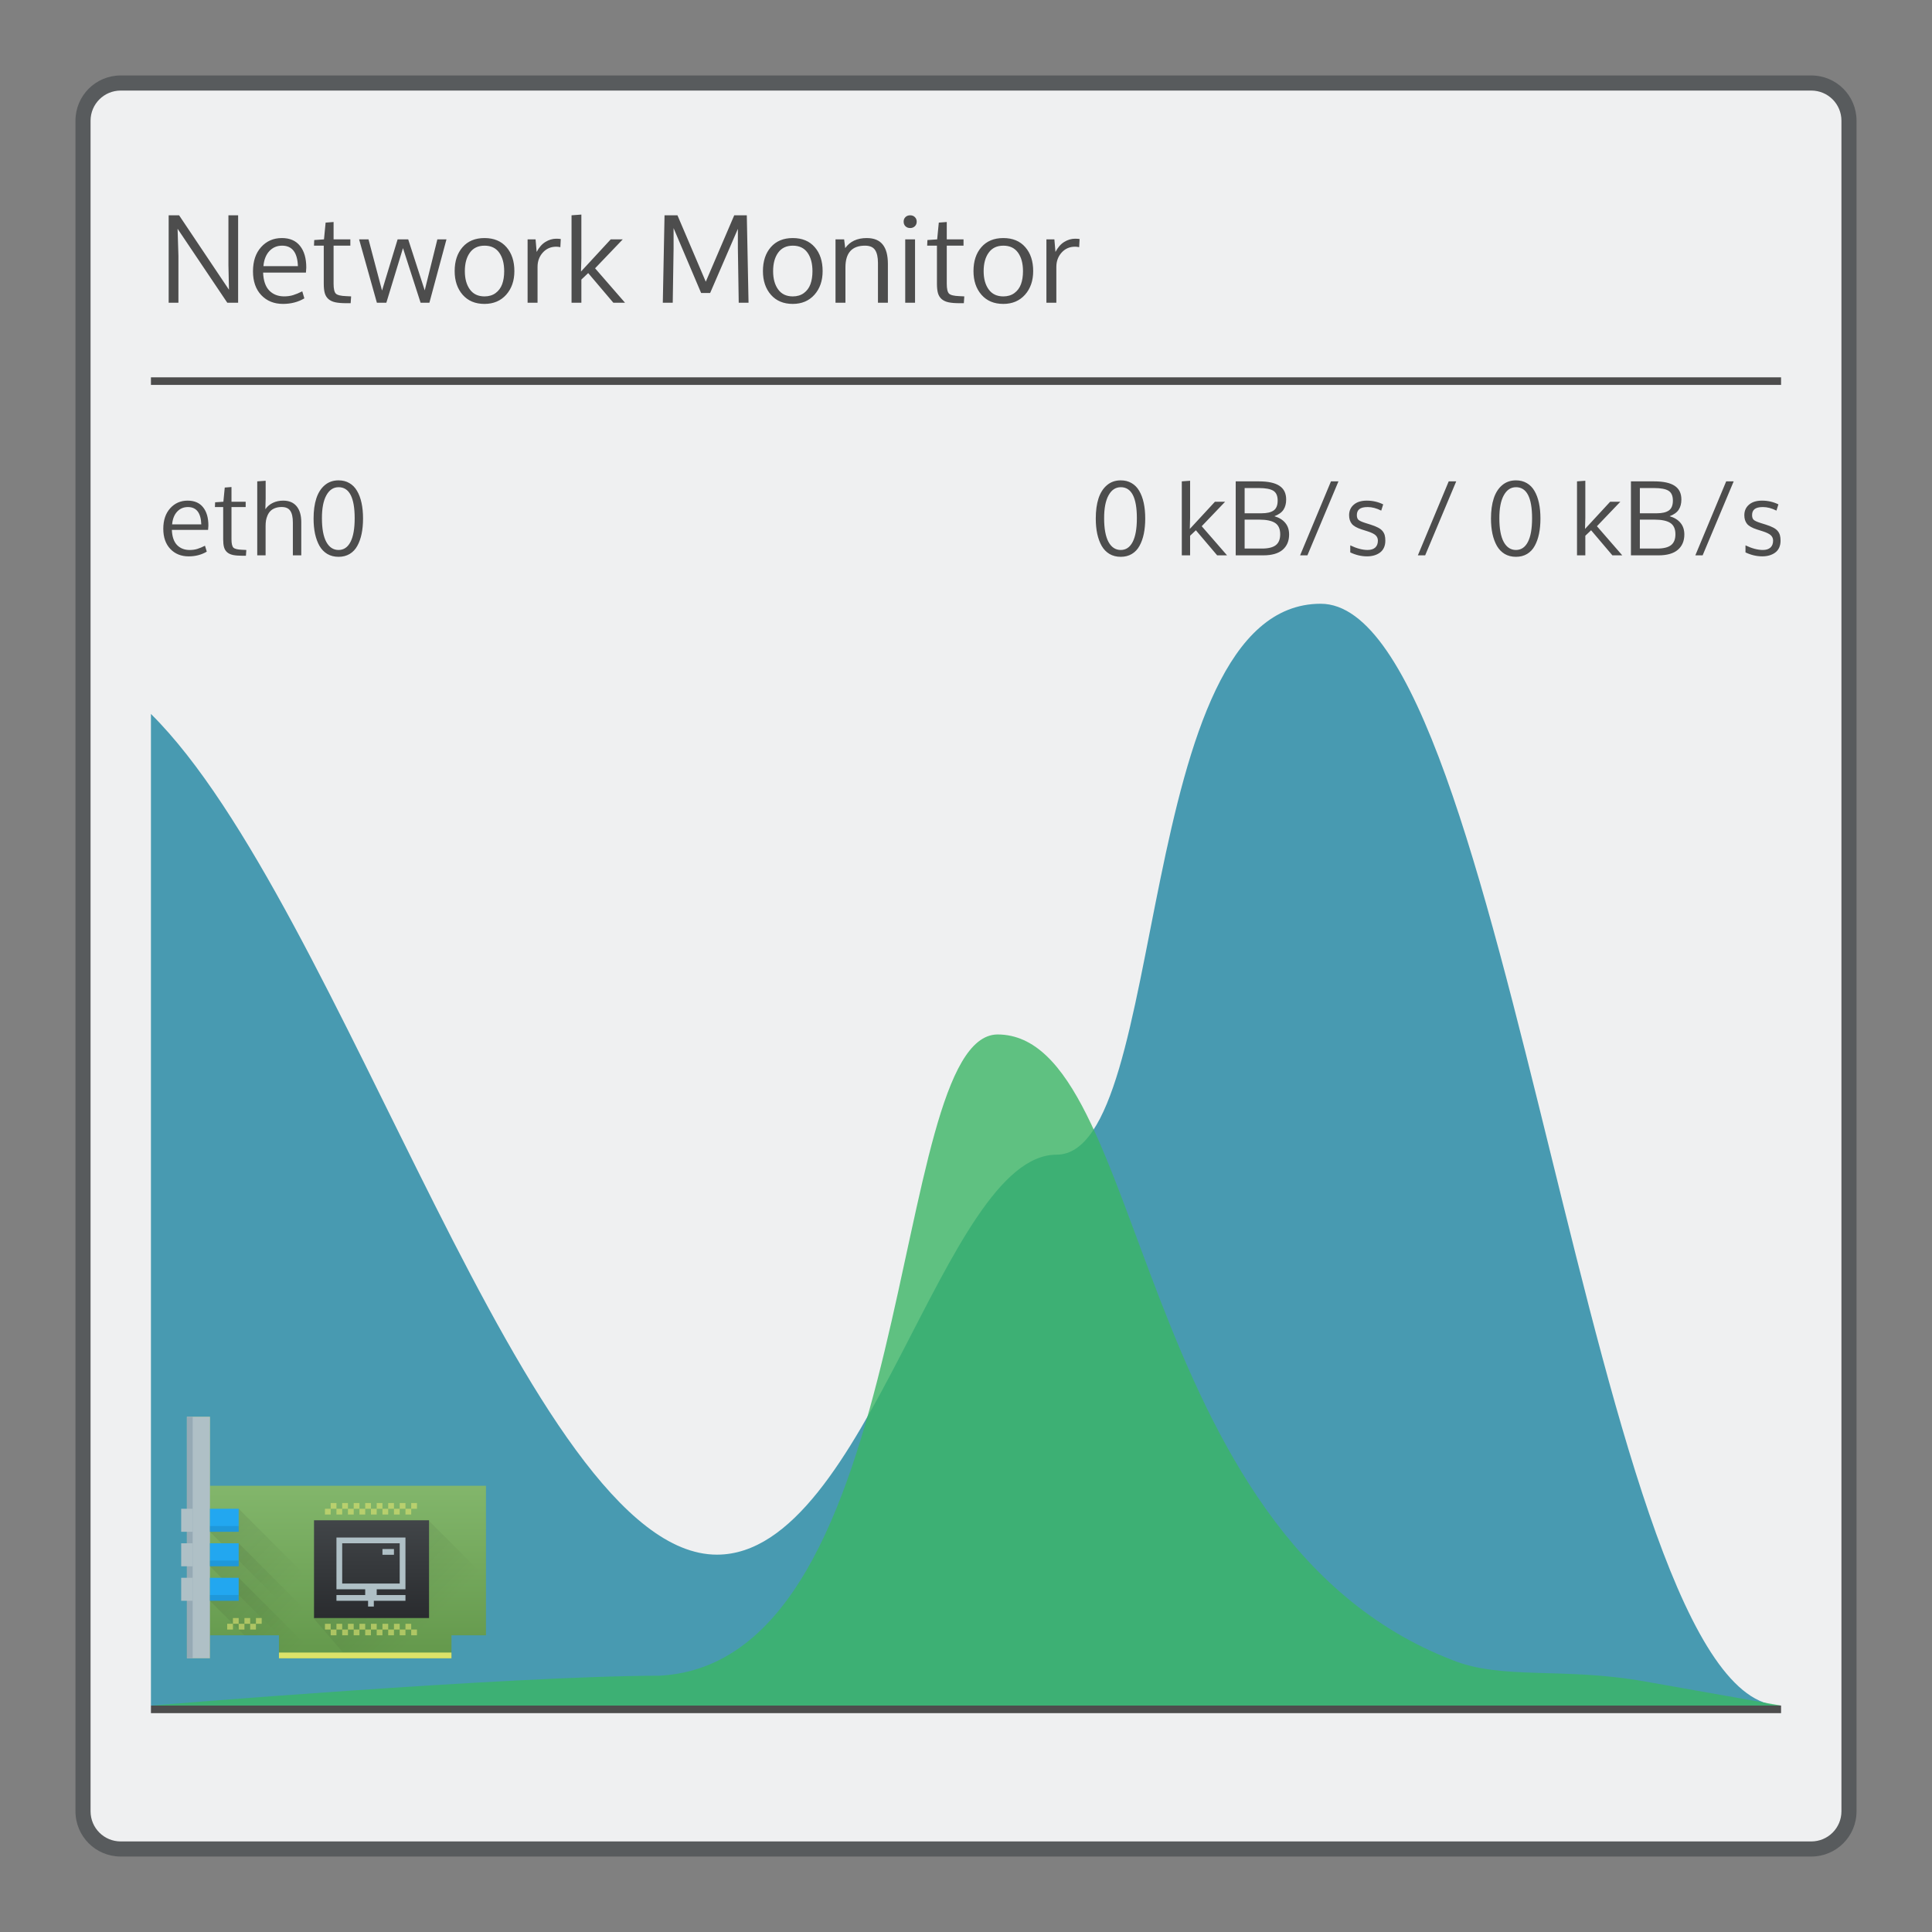 <?xml version="1.0" encoding="UTF-8" standalone="no"?>
<svg
   viewBox="0 0 256 256"
   id="svg2"
   version="1.1"
   inkscape:version="1.1.1 (3bf5ae0d25, 2021-09-20)"
   sodipodi:docname="org.kde.plasma.systemmonitor.net.svg"
   xmlns:inkscape="http://www.inkscape.org/namespaces/inkscape"
   xmlns:sodipodi="http://sodipodi.sourceforge.net/DTD/sodipodi-0.dtd"
   xmlns:xlink="http://www.w3.org/1999/xlink"
   xmlns="http://www.w3.org/2000/svg"
   xmlns:svg="http://www.w3.org/2000/svg"
   xmlns:rdf="http://www.w3.org/1999/02/22-rdf-syntax-ns#"
   xmlns:cc="http://creativecommons.org/ns#"
   xmlns:dc="http://purl.org/dc/elements/1.1/">
  <rect x="0" y="0" width="256" height="256" fill="#808080" stroke="none"/>
  <sodipodi:namedview
     pagecolor="#ffffff"
     bordercolor="#666666"
     borderopacity="1"
     objecttolerance="10"
     gridtolerance="10"
     guidetolerance="10"
     inkscape:pageopacity="0"
     inkscape:pageshadow="2"
     inkscape:window-width="1920"
     inkscape:window-height="1006"
     id="namedview8"
     showgrid="false"
     inkscape:zoom="1.84375"
     inkscape:cx="53.152542"
     inkscape:cy="110.10169"
     inkscape:window-x="0"
     inkscape:window-y="0"
     inkscape:window-maximized="1"
     inkscape:current-layer="svg2"
     inkscape:pagecheckerboard="0" />
  <defs
     id="defs4">
    <style
       id="current-color-scheme"
       type="text/css">
      .ColorScheme-Text {
        color:#4d4d4d;
      }
      .ColorScheme-Background {
        color:#eff0f1;
      }
      .ColorScheme-Highlight {
        color:#3daee9;
      }
      .ColorScheme-ViewText {
        color:#31363b;
      }
      .ColorScheme-ViewBackground {
        color:#fcfcfc;
      }
      .ColorScheme-ViewHover {
        color:#93cee9;
      }
      .ColorScheme-ViewFocus{
        color:#3daee9;
      }
      .ColorScheme-ButtonText {
        color:#31363b;
      }
      .ColorScheme-ButtonBackground {
        color:#eff0f1;
      }
      .ColorScheme-ButtonHover {
        color:#93cee9;
      }
      .ColorScheme-ButtonFocus{
        color:#3daee9;
      }
      </style>
    <linearGradient
       gradientTransform="translate(75.571,509.219)"
       inkscape:collect="always"
       xlink:href="#linearGradient4251-0"
       id="linearGradient4232"
       x1="30"
       y1="54"
       x2="30"
       y2="12"
       gradientUnits="userSpaceOnUse" />
    <linearGradient
       inkscape:collect="always"
       id="linearGradient4251-0">
      <stop
         style="stop-color:#63984b;stop-opacity:1"
         offset="0"
         id="stop4253-4" />
      <stop
         style="stop-color:#8fc278;stop-opacity:1"
         offset="1"
         id="stop4255-2" />
    </linearGradient>
    <linearGradient
       inkscape:collect="always"
       xlink:href="#linearGradient4227"
       id="linearGradient4940"
       gradientUnits="userSpaceOnUse"
       gradientTransform="translate(75.571,527.219)"
       x1="-6"
       y1="6"
       x2="24"
       y2="36" />
    <linearGradient
       id="linearGradient4227"
       inkscape:collect="always">
      <stop
         id="stop4229"
         offset="0"
         style="stop-color:#292c2f;stop-opacity:1" />
      <stop
         id="stop4231"
         offset="1"
         style="stop-color:#000000;stop-opacity:0;" />
    </linearGradient>
    <linearGradient
       inkscape:collect="always"
       xlink:href="#linearGradient4227"
       id="linearGradient4936"
       gradientUnits="userSpaceOnUse"
       gradientTransform="translate(75.571,521.219)"
       x1="-6"
       y1="6"
       x2="24"
       y2="36" />
    <linearGradient
       inkscape:collect="always"
       xlink:href="#linearGradient4227"
       id="linearGradient4932"
       gradientUnits="userSpaceOnUse"
       x1="-6"
       y1="6"
       x2="24"
       y2="36"
       gradientTransform="translate(75.571,515.219)" />
    <linearGradient
       gradientTransform="translate(75.571,509.219)"
       inkscape:collect="always"
       xlink:href="#linearGradient4227"
       id="linearGradient4864"
       x1="20"
       y1="20"
       x2="48"
       y2="48"
       gradientUnits="userSpaceOnUse" />
    <linearGradient
       inkscape:collect="always"
       xlink:href="#linearGradient4159"
       id="linearGradient4384"
       x1="-43"
       y1="1043.362"
       x2="-43"
       y2="1012.362"
       gradientUnits="userSpaceOnUse"
       gradientTransform="matrix(0.625,0,0,0.548,136.171,-15.953)" />
    <linearGradient
       inkscape:collect="always"
       id="linearGradient4159">
      <stop
         style="stop-color:#2a2c2f;stop-opacity:1"
         offset="0"
         id="stop4161" />
      <stop
         style="stop-color:#424649;stop-opacity:1"
         offset="1"
         id="stop4163" />
    </linearGradient>
    <linearGradient
       inkscape:collect="always"
       xlink:href="#linearGradient4300"
       id="linearGradient4818"
       gradientUnits="userSpaceOnUse"
       gradientTransform="translate(-677.572,-474.377)"
       x1="386.571"
       y1="523.798"
       x2="386.571"
       y2="516.798" />
    <linearGradient
       id="linearGradient4300"
       inkscape:collect="always">
      <stop
         id="stop4302"
         offset="0"
         style="stop-color:#22a7f0;stop-opacity:1" />
      <stop
         id="stop4304"
         offset="1"
         style="stop-color:#19b5fe;stop-opacity:1" />
    </linearGradient>
    <linearGradient
       inkscape:collect="always"
       xlink:href="#linearGradient4300"
       id="linearGradient4824"
       gradientUnits="userSpaceOnUse"
       gradientTransform="translate(-677.572,-468.377)"
       x1="386.571"
       y1="523.798"
       x2="386.571"
       y2="516.798" />
    <linearGradient
       inkscape:collect="always"
       xlink:href="#linearGradient4300"
       id="linearGradient4830"
       gradientUnits="userSpaceOnUse"
       gradientTransform="translate(-677.572,-462.377)"
       x1="386.571"
       y1="523.798"
       x2="386.571"
       y2="516.798" />
  </defs>
  <path
     style="fill:currentColor;fill-opacity:0.5;stroke:none"
     d="m 16,10 224,0 c 3.324,0 6,2.676 6,6 l 0,224 c 0,3.324 -2.676,6 -6,6 l -224,0 c -3.324,0 -6,-2.676 -6,-6 L 10,16 c 0,-3.324 2.676,-6 6,-6 z"
     class="ColorScheme-ButtonText"
     id="rect4240" />
  <path
     style="fill:currentColor;fill-opacity:1;stroke:none"
     d="m 16,12 224,0 c 2.216,0 4,1.784 4,4 l 0,224 c 0,2.216 -1.784,4 -4,4 l -224,0 c -2.216,0 -4,-1.784 -4,-4 L 12,16 c 0,-2.216 1.784,-4 4,-4 z"
     class="ColorScheme-Background"
     id="rect4238" />
  <path
     inkscape:connector-curvature="0"
     style="opacity:1;fill:currentColor;fill-opacity:1;stroke:none"
     class="ColorScheme-Text"
     d="m 77.035,28.432 -1.303,0.096 0,11.584 1.303,0 0,-3.07 0.904,-0.857 3.332,3.928 1.547,0 -3.967,-4.562 3.666,-3.832 -1.596,0 -3.936,4.262 0.049,-1.73 0,-5.816 z m -54.686,0.096 0,11.584 1.293,0 0,-6.197 -0.111,-3.602 6.586,9.799 1.436,0 0,-11.584 -1.285,0 0,6.602 0.072,3.262 -6.609,-9.863 -1.381,0 z m 65.705,0 -0.229,11.584 1.316,0 0.111,-7.148 0,-2.738 3.65,8.594 1.197,0 3.674,-8.498 0,2.611 0.111,7.18 1.301,0 -0.23,-11.584 -1.666,0 -3.77,8.799 -3.752,-8.799 -1.715,0 z m 32.549,0 c -0.254,0 -0.463,0.08 -0.627,0.238 -0.159,0.153 -0.238,0.355 -0.238,0.604 0,0.249 0.08,0.451 0.238,0.609 0.164,0.159 0.373,0.238 0.627,0.238 0.249,0 0.455,-0.08 0.619,-0.238 0.164,-0.159 0.246,-0.361 0.246,-0.609 0,-0.249 -0.082,-0.45 -0.246,-0.604 -0.159,-0.159 -0.365,-0.238 -0.619,-0.238 z m -76.402,0.889 -1.055,0.08 -0.215,2.221 -1.293,0.088 -0.033,0.746 1.295,0 0,5.045 c 0,0.513 0.045,0.929 0.135,1.246 0.09,0.317 0.252,0.579 0.484,0.785 0.238,0.206 0.544,0.35 0.92,0.43 0.376,0.079 0.866,0.119 1.475,0.119 l 0.549,0 0.062,-0.904 -0.666,-0.033 c -0.704,-0.026 -1.156,-0.136 -1.357,-0.332 -0.201,-0.201 -0.301,-0.639 -0.301,-1.311 l 0,-5.045 2.221,0 0,-0.834 -2.221,0 0,-2.301 z m 81.25,0 -1.055,0.08 -0.215,2.221 -1.293,0.088 -0.033,0.746 1.295,0 0,5.045 c 0,0.513 0.045,0.929 0.135,1.246 0.09,0.317 0.252,0.579 0.484,0.785 0.238,0.206 0.544,0.35 0.92,0.43 0.376,0.079 0.866,0.119 1.475,0.119 l 0.549,0 0.062,-0.904 -0.666,-0.033 c -0.704,-0.026 -1.156,-0.136 -1.357,-0.332 -0.201,-0.201 -0.301,-0.639 -0.301,-1.311 l 0,-5.045 2.221,0 0,-0.834 -2.221,0 0,-2.301 z m -88.105,2.127 c -1.111,0 -2.027,0.399 -2.746,1.197 -0.719,0.799 -1.078,1.869 -1.078,3.213 0,1.328 0.366,2.381 1.102,3.158 0.735,0.772 1.693,1.158 2.873,1.158 1.058,0 2.002,-0.244 2.832,-0.736 l -0.277,-0.93 c -0.444,0.222 -0.845,0.389 -1.205,0.5 -0.36,0.111 -0.76,0.168 -1.199,0.168 -0.809,0 -1.464,-0.258 -1.967,-0.771 -0.503,-0.518 -0.776,-1.31 -0.818,-2.379 l 5.674,0 0.047,-0.668 c 0,-1.227 -0.277,-2.183 -0.832,-2.871 -0.55,-0.693 -1.352,-1.039 -2.404,-1.039 z m 26.85,0 c -1.233,0 -2.199,0.401 -2.902,1.205 -0.698,0.799 -1.049,1.857 -1.049,3.174 0,1.285 0.356,2.333 1.064,3.143 0.709,0.804 1.67,1.205 2.887,1.205 1.19,0 2.148,-0.404 2.873,-1.213 0.725,-0.815 1.088,-1.86 1.088,-3.135 0,-1.317 -0.351,-2.375 -1.049,-3.174 -0.698,-0.804 -1.669,-1.205 -2.912,-1.205 z m 40.848,0 c -1.232,0 -2.201,0.401 -2.904,1.205 -0.698,0.799 -1.047,1.857 -1.047,3.174 0,1.285 0.354,2.333 1.062,3.143 0.709,0.804 1.672,1.205 2.889,1.205 1.19,0 2.148,-0.404 2.873,-1.213 0.725,-0.815 1.086,-1.86 1.086,-3.135 0,-1.317 -0.349,-2.375 -1.047,-3.174 -0.698,-0.804 -1.669,-1.205 -2.912,-1.205 z m 9.799,0 c -1.264,0 -2.213,0.443 -2.848,1.332 l -0.143,-1.158 -1.143,0 0,8.395 1.316,0 0,-4.682 c 0,-1.92 0.863,-2.879 2.588,-2.879 0.64,0 1.086,0.192 1.34,0.578 0.254,0.381 0.381,0.951 0.381,1.707 l 0,5.275 1.316,0 0,-5.133 c 0,-1.153 -0.229,-2.014 -0.689,-2.58 -0.455,-0.571 -1.162,-0.855 -2.119,-0.855 z m 18.1,0 c -1.233,0 -2.201,0.401 -2.904,1.205 -0.698,0.799 -1.047,1.857 -1.047,3.174 0,1.285 0.354,2.333 1.062,3.143 0.709,0.804 1.672,1.205 2.889,1.205 1.19,0 2.148,-0.404 2.873,-1.213 0.725,-0.815 1.086,-1.86 1.086,-3.135 0,-1.317 -0.349,-2.375 -1.047,-3.174 -0.698,-0.804 -1.669,-1.205 -2.912,-1.205 z m -59.225,0.086 c -0.508,0 -0.991,0.144 -1.451,0.43 -0.455,0.28 -0.841,0.721 -1.158,1.324 l -0.143,-1.666 -1.057,0 0,8.395 1.318,0 0,-4.752 c 0,-0.746 0.232,-1.378 0.697,-1.896 0.471,-0.518 1.066,-0.777 1.785,-0.777 0.148,0 0.329,0.02 0.541,0.062 l 0.055,-1.078 c -0.153,-0.026 -0.35,-0.041 -0.588,-0.041 z m 68.746,0 c -0.508,0 -0.993,0.144 -1.453,0.43 -0.455,0.28 -0.841,0.721 -1.158,1.324 l -0.143,-1.666 -1.055,0 0,8.395 1.316,0 0,-4.752 c 0,-0.746 0.234,-1.378 0.699,-1.896 0.471,-0.518 1.066,-0.777 1.785,-0.777 0.148,0 0.327,0.02 0.539,0.062 l 0.057,-1.078 c -0.153,-0.026 -0.35,-0.041 -0.588,-0.041 z m -94.881,0.088 2.355,8.395 1.254,0 2.205,-7.236 2.334,7.236 1.166,0 2.262,-8.395 -1.207,0 -1.674,6.76 -2.189,-6.76 -1.404,0 -2.064,6.783 -1.793,-6.783 -1.244,0 z m 72.363,0 0,8.395 1.301,0 0,-8.395 -1.301,0 z m -82.568,0.834 c 1.333,0 2.032,0.904 2.096,2.713 l -4.57,0 c 0.074,-0.836 0.333,-1.498 0.777,-1.984 0.45,-0.487 1.015,-0.729 1.697,-0.729 z m 26.818,0 c 0.862,0 1.514,0.309 1.953,0.928 0.439,0.614 0.658,1.433 0.658,2.459 0,0.656 -0.09,1.231 -0.27,1.723 -0.18,0.487 -0.471,0.878 -0.873,1.174 -0.397,0.291 -0.887,0.438 -1.469,0.438 -0.846,0 -1.491,-0.308 -1.936,-0.922 -0.444,-0.614 -0.666,-1.42 -0.666,-2.42 0,-1.021 0.222,-1.838 0.666,-2.451 0.444,-0.619 1.089,-0.928 1.936,-0.928 z m 40.848,0 c 0.862,0 1.514,0.309 1.953,0.928 0.439,0.614 0.658,1.433 0.658,2.459 0,0.656 -0.09,1.231 -0.27,1.723 -0.18,0.487 -0.471,0.878 -0.873,1.174 -0.397,0.291 -0.887,0.438 -1.469,0.438 -0.846,0 -1.491,-0.308 -1.936,-0.922 -0.444,-0.614 -0.666,-1.42 -0.666,-2.42 0,-1.021 0.222,-1.838 0.666,-2.451 0.444,-0.619 1.089,-0.928 1.936,-0.928 z m 27.898,0 c 0.862,0 1.512,0.309 1.951,0.928 0.439,0.614 0.658,1.433 0.658,2.459 0,0.656 -0.09,1.231 -0.27,1.723 -0.18,0.487 -0.471,0.878 -0.873,1.174 -0.397,0.291 -0.885,0.438 -1.467,0.438 -0.846,0 -1.491,-0.308 -1.936,-0.922 -0.444,-0.614 -0.668,-1.42 -0.668,-2.42 0,-1.021 0.224,-1.838 0.668,-2.451 0.444,-0.619 1.089,-0.928 1.936,-0.928 z M 20,50 l 0,1 216,0 0,-1 -216,0 z m 24.861,13.65 c -0.716,0 -1.325,0.212 -1.826,0.637 -0.501,0.421 -0.875,1.008 -1.121,1.76 -0.242,0.747 -0.363,1.637 -0.363,2.666 0,0.743 0.066,1.419 0.195,2.027 0.134,0.604 0.33,1.137 0.59,1.598 0.264,0.457 0.61,0.811 1.035,1.066 0.43,0.251 0.926,0.377 1.49,0.377 0.559,0 1.05,-0.126 1.471,-0.377 0.425,-0.255 0.763,-0.613 1.014,-1.074 0.255,-0.461 0.445,-0.993 0.57,-1.598 0.125,-0.604 0.188,-1.277 0.188,-2.02 0,-0.774 -0.067,-1.469 -0.201,-2.082 -0.134,-0.618 -0.334,-1.149 -0.598,-1.592 -0.26,-0.448 -0.597,-0.79 -1.014,-1.027 -0.412,-0.242 -0.888,-0.361 -1.43,-0.361 z m 103.645,0 c -0.716,0 -1.325,0.212 -1.826,0.637 -0.501,0.421 -0.877,1.008 -1.123,1.76 -0.242,0.747 -0.361,1.637 -0.361,2.666 0,0.743 0.066,1.419 0.195,2.027 0.134,0.604 0.33,1.137 0.59,1.598 0.264,0.457 0.608,0.811 1.033,1.066 0.43,0.251 0.928,0.377 1.492,0.377 0.559,0 1.048,-0.126 1.469,-0.377 0.425,-0.255 0.763,-0.613 1.014,-1.074 0.255,-0.461 0.447,-0.993 0.572,-1.598 0.125,-0.604 0.188,-1.277 0.188,-2.02 0,-0.774 -0.067,-1.469 -0.201,-2.082 -0.134,-0.618 -0.334,-1.149 -0.598,-1.592 -0.26,-0.448 -0.597,-0.79 -1.014,-1.027 -0.412,-0.242 -0.888,-0.361 -1.43,-0.361 z m 52.367,0 c -0.716,0 -1.325,0.212 -1.826,0.637 -0.501,0.421 -0.875,1.008 -1.121,1.76 -0.242,0.747 -0.363,1.637 -0.363,2.666 0,0.743 0.066,1.419 0.195,2.027 0.134,0.604 0.332,1.137 0.592,1.598 0.264,0.457 0.608,0.811 1.033,1.066 0.43,0.251 0.926,0.377 1.49,0.377 0.559,0 1.05,-0.126 1.471,-0.377 0.425,-0.255 0.763,-0.613 1.014,-1.074 0.255,-0.461 0.445,-0.993 0.57,-1.598 0.125,-0.604 0.188,-1.277 0.188,-2.02 0,-0.774 -0.067,-1.469 -0.201,-2.082 -0.134,-0.618 -0.334,-1.149 -0.598,-1.592 -0.26,-0.448 -0.597,-0.79 -1.014,-1.027 -0.412,-0.242 -0.888,-0.361 -1.43,-0.361 z m -165.674,0.053 -1.113,0.08 0,9.803 1.107,0 0,-3.887 c 0,-0.264 0.017,-0.51 0.053,-0.738 0.04,-0.228 0.111,-0.454 0.209,-0.678 0.098,-0.224 0.226,-0.416 0.383,-0.572 0.157,-0.161 0.361,-0.289 0.611,-0.383 0.255,-0.098 0.548,-0.146 0.879,-0.146 0.533,0 0.911,0.168 1.135,0.504 0.228,0.331 0.342,0.848 0.342,1.551 l 0,4.35 1.115,0 0,-4.391 c 0,-0.913 -0.207,-1.618 -0.619,-2.115 -0.412,-0.497 -1.003,-0.744 -1.777,-0.744 -0.506,0 -0.964,0.098 -1.371,0.295 -0.403,0.192 -0.733,0.473 -0.992,0.84 l 0.039,-1.391 0,-2.377 z m 122.496,0 -1.1,0.08 0,9.803 1.1,0 0,-2.598 0.766,-0.725 2.82,3.322 1.309,0 -3.355,-3.859 3.102,-3.244 -1.35,0 -3.33,3.605 0.039,-1.463 0,-4.922 z m 52.369,0 -1.102,0.08 0,9.803 1.102,0 0,-2.598 0.766,-0.725 2.82,3.322 1.309,0 -3.357,-3.859 3.102,-3.244 -1.35,0 -3.33,3.605 0.041,-1.463 0,-4.922 z m -46.326,0.08 0,9.803 3.652,0 c 1.132,0 1.986,-0.243 2.559,-0.73 0.577,-0.492 0.865,-1.171 0.865,-2.035 0,-0.622 -0.17,-1.134 -0.51,-1.537 -0.336,-0.407 -0.815,-0.702 -1.438,-0.881 0.568,-0.219 0.97,-0.507 1.203,-0.865 0.237,-0.363 0.355,-0.812 0.355,-1.35 0,-0.819 -0.296,-1.423 -0.887,-1.812 -0.586,-0.394 -1.494,-0.592 -2.725,-0.592 l -3.076,0 z m 12.623,0 -4.09,9.803 0.967,0 4.115,-9.803 -0.992,0 z m 15.602,0 -4.088,9.803 0.967,0 4.115,-9.803 -0.994,0 z m 24.145,0 0,9.803 3.652,0 c 1.132,0 1.984,-0.243 2.557,-0.73 0.577,-0.492 0.867,-1.171 0.867,-2.035 0,-0.622 -0.17,-1.134 -0.51,-1.537 -0.336,-0.407 -0.815,-0.702 -1.438,-0.881 0.568,-0.219 0.968,-0.507 1.201,-0.865 0.237,-0.363 0.355,-0.812 0.355,-1.35 0,-0.819 -0.294,-1.423 -0.885,-1.812 -0.586,-0.394 -1.496,-0.592 -2.727,-0.592 l -3.074,0 z m 12.621,0 -4.088,9.803 0.967,0 4.115,-9.803 -0.994,0 z m -198.055,0.752 -0.893,0.068 -0.182,1.879 -1.094,0.074 -0.027,0.631 1.096,0 0,4.271 c 0,0.434 0.037,0.784 0.113,1.053 0.076,0.269 0.213,0.491 0.41,0.666 0.201,0.175 0.46,0.294 0.777,0.361 0.318,0.067 0.735,0.102 1.25,0.102 l 0.463,0 0.053,-0.766 -0.562,-0.027 c -0.595,-0.022 -0.978,-0.116 -1.148,-0.281 -0.17,-0.17 -0.256,-0.539 -0.256,-1.107 l 0,-4.271 1.881,0 0,-0.705 -1.881,0 0,-1.947 z m 14.188,0.021 c 1.423,0 2.135,1.371 2.135,4.115 0,1.383 -0.185,2.431 -0.557,3.143 -0.367,0.707 -0.893,1.061 -1.578,1.061 -0.694,0 -1.236,-0.357 -1.625,-1.068 -0.385,-0.716 -0.578,-1.759 -0.578,-3.129 -0.004,-1.311 0.19,-2.325 0.584,-3.041 0.394,-0.721 0.934,-1.08 1.619,-1.08 z m 103.645,0 c 1.423,0 2.135,1.371 2.135,4.115 0,1.383 -0.187,2.431 -0.559,3.143 -0.367,0.707 -0.891,1.061 -1.576,1.061 -0.694,0 -1.236,-0.357 -1.625,-1.068 -0.385,-0.716 -0.578,-1.759 -0.578,-3.129 -0.004,-1.311 0.19,-2.325 0.584,-3.041 0.394,-0.721 0.934,-1.08 1.619,-1.08 z m 52.367,0 c 1.423,0 2.135,1.371 2.135,4.115 0,1.383 -0.185,2.431 -0.557,3.143 -0.367,0.707 -0.893,1.061 -1.578,1.061 -0.694,0 -1.236,-0.357 -1.625,-1.068 -0.385,-0.716 -0.576,-1.759 -0.576,-3.129 -0.004,-1.311 0.19,-2.325 0.584,-3.041 0.394,-0.721 0.932,-1.08 1.617,-1.08 z m -35.953,0.113 1.887,0 c 0.882,0 1.517,0.118 1.906,0.355 0.389,0.237 0.584,0.672 0.584,1.303 0,0.627 -0.179,1.066 -0.537,1.316 -0.358,0.246 -0.881,0.369 -1.57,0.369 l -2.27,0 0,-3.344 z m 52.369,0 1.887,0 c 0.882,0 1.517,0.118 1.906,0.355 0.389,0.237 0.584,0.672 0.584,1.303 0,0.627 -0.179,1.066 -0.537,1.316 -0.358,0.246 -0.881,0.369 -1.57,0.369 l -2.27,0 0,-3.344 z M 24.873,66.336 c -0.94,0 -1.714,0.338 -2.322,1.014 -0.609,0.676 -0.914,1.582 -0.914,2.719 0,1.123 0.311,2.014 0.934,2.672 0.622,0.653 1.434,0.98 2.432,0.98 0.895,0 1.694,-0.209 2.396,-0.625 l -0.236,-0.785 c -0.376,0.188 -0.715,0.33 -1.02,0.424 -0.304,0.094 -0.642,0.141 -1.014,0.141 -0.685,0 -1.241,-0.218 -1.666,-0.652 -0.425,-0.439 -0.656,-1.11 -0.691,-2.014 l 4.801,0 0.041,-0.564 c 0,-1.038 -0.235,-1.848 -0.705,-2.43 -0.465,-0.586 -1.144,-0.879 -2.035,-0.879 z m 156.24,0 c -0.743,0 -1.319,0.179 -1.73,0.537 -0.412,0.354 -0.619,0.819 -0.619,1.396 0,0.465 0.12,0.845 0.357,1.141 0.237,0.291 0.674,0.54 1.314,0.746 l 0.779,0.248 c 0.515,0.166 0.871,0.341 1.068,0.529 0.197,0.188 0.295,0.422 0.295,0.699 10e-6,0.403 -0.118,0.711 -0.355,0.926 -0.237,0.21 -0.572,0.316 -1.002,0.316 -0.685,0 -1.452,-0.204 -2.303,-0.611 l 0,0.934 c 0.734,0.349 1.475,0.523 2.223,0.523 0.336,0 0.646,-0.041 0.928,-0.121 0.286,-0.081 0.54,-0.202 0.764,-0.363 0.228,-0.161 0.407,-0.376 0.537,-0.645 0.13,-0.273 0.195,-0.586 0.195,-0.939 0,-0.286 -0.026,-0.528 -0.08,-0.725 -0.054,-0.201 -0.152,-0.39 -0.295,-0.564 -0.143,-0.175 -0.343,-0.327 -0.598,-0.457 -0.251,-0.134 -0.576,-0.263 -0.975,-0.389 l -0.705,-0.221 c -0.461,-0.148 -0.763,-0.286 -0.906,-0.416 -0.143,-0.13 -0.215,-0.342 -0.215,-0.633 0,-0.345 0.111,-0.606 0.33,-0.785 0.224,-0.184 0.593,-0.275 1.107,-0.275 0.577,0 1.175,0.157 1.793,0.471 l 0.262,-0.826 c -0.671,-0.331 -1.396,-0.496 -2.17,-0.496 z m 52.369,0 c -0.743,0 -1.321,0.179 -1.732,0.537 -0.412,0.354 -0.617,0.819 -0.617,1.396 0,0.465 0.118,0.845 0.355,1.141 0.237,0.291 0.676,0.54 1.316,0.746 l 0.779,0.248 c 0.515,0.166 0.869,0.341 1.066,0.529 0.197,0.188 0.295,0.422 0.295,0.699 0,0.403 -0.118,0.711 -0.355,0.926 -0.237,0.21 -0.57,0.316 -1,0.316 -0.685,0 -1.452,-0.204 -2.303,-0.611 l 0,0.934 c 0.734,0.349 1.475,0.523 2.223,0.523 0.336,0 0.644,-0.041 0.926,-0.121 0.286,-0.081 0.542,-0.202 0.766,-0.363 0.228,-0.161 0.407,-0.376 0.537,-0.645 0.13,-0.273 0.195,-0.586 0.195,-0.939 0,-0.286 -0.028,-0.528 -0.082,-0.725 -0.054,-0.201 -0.152,-0.39 -0.295,-0.564 -0.143,-0.175 -0.343,-0.327 -0.598,-0.457 -0.251,-0.134 -0.574,-0.263 -0.973,-0.389 l -0.705,-0.221 c -0.461,-0.148 -0.763,-0.286 -0.906,-0.416 -0.143,-0.13 -0.215,-0.342 -0.215,-0.633 0,-0.345 0.109,-0.606 0.328,-0.785 0.224,-0.184 0.593,-0.275 1.107,-0.275 0.577,0 1.175,0.157 1.793,0.471 l 0.262,-0.826 c -0.671,-0.331 -1.394,-0.496 -2.168,-0.496 z M 24.9,67.187 c 1.128,0 1.72,0.766 1.773,2.297 l -3.867,0 c 0.063,-0.707 0.28,-1.266 0.656,-1.678 0.38,-0.412 0.86,-0.619 1.438,-0.619 z m 140.02,1.666 1.92,0 c 0.967,0 1.675,0.148 2.123,0.443 0.448,0.295 0.67,0.793 0.67,1.496 0,0.662 -0.195,1.143 -0.584,1.443 -0.385,0.3 -1,0.451 -1.846,0.451 l -2.283,0 0,-3.834 z m 52.369,0 1.92,0 c 0.967,0 1.674,0.148 2.121,0.443 0.448,0.295 0.672,0.793 0.672,1.496 0,0.662 -0.195,1.143 -0.584,1.443 -0.385,0.3 -1.002,0.451 -1.848,0.451 l -2.281,0 0,-3.834 z M 20,226 l 0,1 216,0 0,-1 -216,0 z"
     id="rect7886" />
  <path
     style="fill:#489ab1;fill-opacity:1;fill-rule:evenodd;stroke:none;stroke-width:1px;stroke-linecap:butt;stroke-linejoin:miter;stroke-opacity:1"
     d="M 20,226 20,94.6 C 45.421,119.797 70,206 95,206 115,206 125,153 140,153 c 15,0 10,-73 35,-73 25,0 36,146 61,146 l 0,0 z"
     id="path5466-9"
     inkscape:connector-curvature="0"
     sodipodi:nodetypes="ccczzccc" />
  <path
     style="opacity:0.8;fill:#3bb566;fill-opacity:1;fill-rule:evenodd;stroke:none;stroke-width:1px;stroke-linecap:butt;stroke-linejoin:miter;stroke-opacity:1"
     d="m 20,226 0,0 c 0,0 47.429,-3.929 67.362,-3.959 34.513,-1.749 30.172,-84.705 44.781,-84.97 19.929,-0.033 17.599,66.31 60.21,82.859 6.597,2.713 14.719,0.945 25.505,2.856 L 236,226 l 0,0 z"
     id="path5466-4"
     inkscape:connector-curvature="0"
     sodipodi:nodetypes="cccccsccc" />
  <g
     id="g5260"
     transform="matrix(0.762,0,0,0.762,-37.388,-209.44)">
    <path
       sodipodi:nodetypes="ccccccccccccccc"
       inkscape:connector-curvature="0"
       id="rect4200"
       d="m 81.571,521.219 0,42 4,0 0,-4 12,0 0,4 30,0 0,-4 6,0 0,-26 -18,0 -30,0 0,-10 0,-2 z"
       style="fill:url(#linearGradient4232);fill-opacity:1;stroke:none" />
    <path
       id="path4938"
       d="m 90.571,549.219 -5,4 6,6 6,0 0,4 7,0 -14,-14 z"
       style="opacity:0.2;fill:url(#linearGradient4940);fill-opacity:1;fill-rule:evenodd;stroke:none;stroke-width:1px;stroke-linecap:butt;stroke-linejoin:miter;stroke-opacity:1"
       inkscape:connector-curvature="0" />
    <path
       id="path4934"
       d="m 90.571,543.219 -5,4 12,12 4,4 9,0 -20,-20 z"
       style="opacity:0.2;fill:url(#linearGradient4936);fill-opacity:1;fill-rule:evenodd;stroke:none;stroke-width:1px;stroke-linecap:butt;stroke-linejoin:miter;stroke-opacity:1"
       inkscape:connector-curvature="0" />
    <path
       id="path4930"
       d="m 90.571,537.219 -5,4 22,22 9,0 -26,-26 z"
       style="opacity:0.2;fill:url(#linearGradient4932);fill-opacity:1;fill-rule:evenodd;stroke:none;stroke-width:1px;stroke-linecap:butt;stroke-linejoin:miter;stroke-opacity:1"
       inkscape:connector-curvature="0" />
    <path
       sodipodi:nodetypes="cccccccc"
       inkscape:connector-curvature="0"
       id="path4842"
       d="m 123.571,539.219 -20,17 6,7 18,0 0,-4 6,0 0,-10 z"
       style="opacity:0.2;fill:url(#linearGradient4864);fill-opacity:1;fill-rule:evenodd;stroke:none;stroke-width:1px;stroke-linecap:butt;stroke-linejoin:miter;stroke-opacity:1" />
    <rect
       y="562.219"
       x="97.571"
       height="1"
       width="30"
       id="rect4234"
       style="fill:#dce269;fill-opacity:1;stroke:none" />
    <path
       id="path4303"
       d="m 105.571,557.219 0,1 1,0 0,-1 -1,0 z m 1,1 0,1 1,0 0,-1 -1,0 z m 1,0 1,0 0,-1 -1,0 0,1 z m 1,0 0,1 1,0 0,-1 -1,0 z m 1,0 1,0 0,-1 -1,0 0,1 z m 1,0 0,1 1,0 0,-1 -1,0 z m 1,0 1,0 0,-1 -1,0 0,1 z m 1,0 0,1 1,0 0,-1 -1,0 z m 1,0 1,0 0,-1 -1,0 0,1 z m 1,0 0,1 1,0 0,-1 -1,0 z m 1,0 1,0 0,-1 -1,0 0,1 z m 1,0 0,1 1,0 0,-1 -1,0 z m 1,0 1,0 0,-1 -1,0 0,1 z m 1,0 0,1 1,0 0,-1 -1,0 z m 1,0 1,0 0,-1 -1,0 0,1 z m 1,0 0,1 1,0 0,-1 -1,0 z"
       style="color:#000000;font-style:normal;font-variant:normal;font-weight:normal;font-stretch:normal;font-size:medium;line-height:normal;font-family:Sans;-inkscape-font-specification:Sans;text-indent:0;text-align:start;text-decoration:none;text-decoration-line:none;letter-spacing:normal;word-spacing:normal;text-transform:none;direction:ltr;block-progression:tb;writing-mode:lr-tb;baseline-shift:baseline;text-anchor:start;display:inline;overflow:visible;visibility:visible;opacity:0.6;fill:#dee372;fill-opacity:1;stroke:none;stroke-width:1;marker:none;enable-background:accumulate"
       inkscape:connector-curvature="0" />
    <path
       id="path4313"
       d="m 89.571,556.219 0,1 1,0 0,-1 -1,0 z m 1,1 0,1 1,0 0,-1 -1,0 z m 1,0 1,0 0,-1 -1,0 0,1 z m 1,0 0,1 1,0 0,-1 -1,0 z m 1,0 1,0 0,-1 -1,0 0,1 z m -4,0 -1,0 0,1 1,0 0,-1 z"
       style="color:#000000;font-style:normal;font-variant:normal;font-weight:normal;font-stretch:normal;font-size:medium;line-height:normal;font-family:Sans;-inkscape-font-specification:Sans;text-indent:0;text-align:start;text-decoration:none;text-decoration-line:none;letter-spacing:normal;word-spacing:normal;text-transform:none;direction:ltr;block-progression:tb;writing-mode:lr-tb;baseline-shift:baseline;text-anchor:start;display:inline;overflow:visible;visibility:visible;opacity:0.6;fill:#dee372;fill-opacity:1;stroke:none;stroke-width:1;marker:none;enable-background:accumulate"
       inkscape:connector-curvature="0" />
    <rect
       y="539.219"
       x="103.671"
       height="17"
       width="20"
       id="rect4241"
       style="fill:url(#linearGradient4384);fill-opacity:1;fill-rule:evenodd;stroke:none" />
    <rect
       y="521.219"
       x="81.571"
       height="42"
       width="4"
       id="rect4487"
       style="fill:#afc0c6;fill-opacity:1;stroke:none" />
    <rect
       y="521.219"
       x="81.571"
       height="42"
       width="1"
       id="rect4489"
       style="fill:#96aab5;fill-opacity:1;stroke:none" />
    <path
       inkscape:connector-curvature="0"
       style="color:#000000;font-style:normal;font-variant:normal;font-weight:normal;font-stretch:normal;font-size:medium;line-height:normal;font-family:Sans;-inkscape-font-specification:Sans;text-indent:0;text-align:start;text-decoration:none;text-decoration-line:none;letter-spacing:normal;word-spacing:normal;text-transform:none;direction:ltr;block-progression:tb;writing-mode:lr-tb;baseline-shift:baseline;text-anchor:start;display:inline;overflow:visible;visibility:visible;opacity:0.6;fill:#dee372;fill-opacity:1;stroke:none;stroke-width:1;marker:none;enable-background:accumulate"
       d="m 121.571,536.219 0,1 -1,0 0,-1 1,0 z m -1,1 0,1 -1,0 0,-1 1,0 z m -1,0 -1,0 0,-1 1,0 0,1 z m -1,0 0,1 -1,0 0,-1 1,0 z m -1,0 -1,0 0,-1 1,0 0,1 z m -1,0 0,1 -1,0 0,-1 1,0 z m -1,0 -1,0 0,-1 1,0 0,1 z m -1,0 0,1 -1,0 0,-1 1,0 z m -1,0 -1,0 0,-1 1,0 0,1 z m -1,0 0,1 -1,0 0,-1 1,0 z m -1,0 -1,0 0,-1 1,0 0,1 z m -1,0 0,1 -1,0 0,-1 1,0 z m -1,0 -1,0 0,-1 1,0 0,1 z m -1,0 0,1 -1,0 0,-1 1,0 z m -1,0 -1,0 0,-1 1,0 0,1 z m -1,0 0,1 -1,0 0,-1 1,0 z"
       id="path4497" />
    <path
       inkscape:connector-curvature="0"
       style="fill:url(#linearGradient4818);fill-opacity:1;stroke:none"
       d="m 85.571,537.219 0,4 3.9,0 c 0.035,0 0.065,-0.016 0.1,-0.019 l 0,0.019 1,0 0,-4 -1,0 0,0.019 c -0.035,-0.004 -0.064,-0.019 -0.1,-0.019 l -3.9,0 z"
       id="path4816" />
    <path
       id="path4822"
       d="m 85.571,543.219 0,4 3.9,0 c 0.035,0 0.065,-0.016 0.1,-0.019 l 0,0.019 1,0 0,-4 -1,0 0,0.019 c -0.035,-0.004 -0.064,-0.019 -0.1,-0.019 l -3.9,0 z"
       style="fill:url(#linearGradient4824);fill-opacity:1;stroke:none"
       inkscape:connector-curvature="0" />
    <path
       inkscape:connector-curvature="0"
       style="fill:url(#linearGradient4830);fill-opacity:1;stroke:none"
       d="m 85.571,549.219 0,4 3.9,0 c 0.035,0 0.065,-0.016 0.1,-0.019 l 0,0.019 1,0 0,-4 -1,0 0,0.019 c -0.035,-0.004 -0.064,-0.019 -0.1,-0.019 l -3.9,0 z"
       id="path4828" />
    <rect
       y="552.219"
       x="85.571"
       height="1"
       width="5"
       id="rect4832"
       style="opacity:0.09;fill:#000000;fill-opacity:1;stroke:none" />
    <rect
       style="opacity:0.09;fill:#000000;fill-opacity:1;stroke:none"
       id="rect4834"
       width="5"
       height="1"
       x="85.571"
       y="546.219" />
    <rect
       y="540.219"
       x="85.571"
       height="1"
       width="5"
       id="rect4836"
       style="opacity:0.09;fill:#000000;fill-opacity:1;stroke:none" />
    <rect
       y="537.219"
       x="80.571"
       height="4"
       width="2"
       id="rect4197-4"
       style="opacity:1;fill:#afc0c6;fill-opacity:1;stroke:none" />
    <rect
       y="543.219"
       x="80.571"
       height="4"
       width="2"
       id="rect4197-7"
       style="opacity:1;fill:#afc0c6;fill-opacity:1;stroke:none" />
    <rect
       y="549.219"
       x="80.571"
       height="4"
       width="2"
       id="rect4197-5"
       style="opacity:1;fill:#afc0c6;fill-opacity:1;stroke:none" />
    <path
       id="rect4364"
       d="m 107.571,542.219 0,9 5,0 0,1 -5,0 0,1 5.5,0 0,1 1,0 0,-1 5.5,0 0,-1 -5,0 0,-1 5,0 0,-9 -12,0 z m 1,1 10,0 0,7 -10,0 0,-7 z m 7,1 0,1 2,0 0,-1 -2,0 z"
       style="opacity:1;fill:#afc0c6;fill-opacity:1;stroke-linecap:round"
       inkscape:connector-curvature="0" />
  </g>
</svg>
